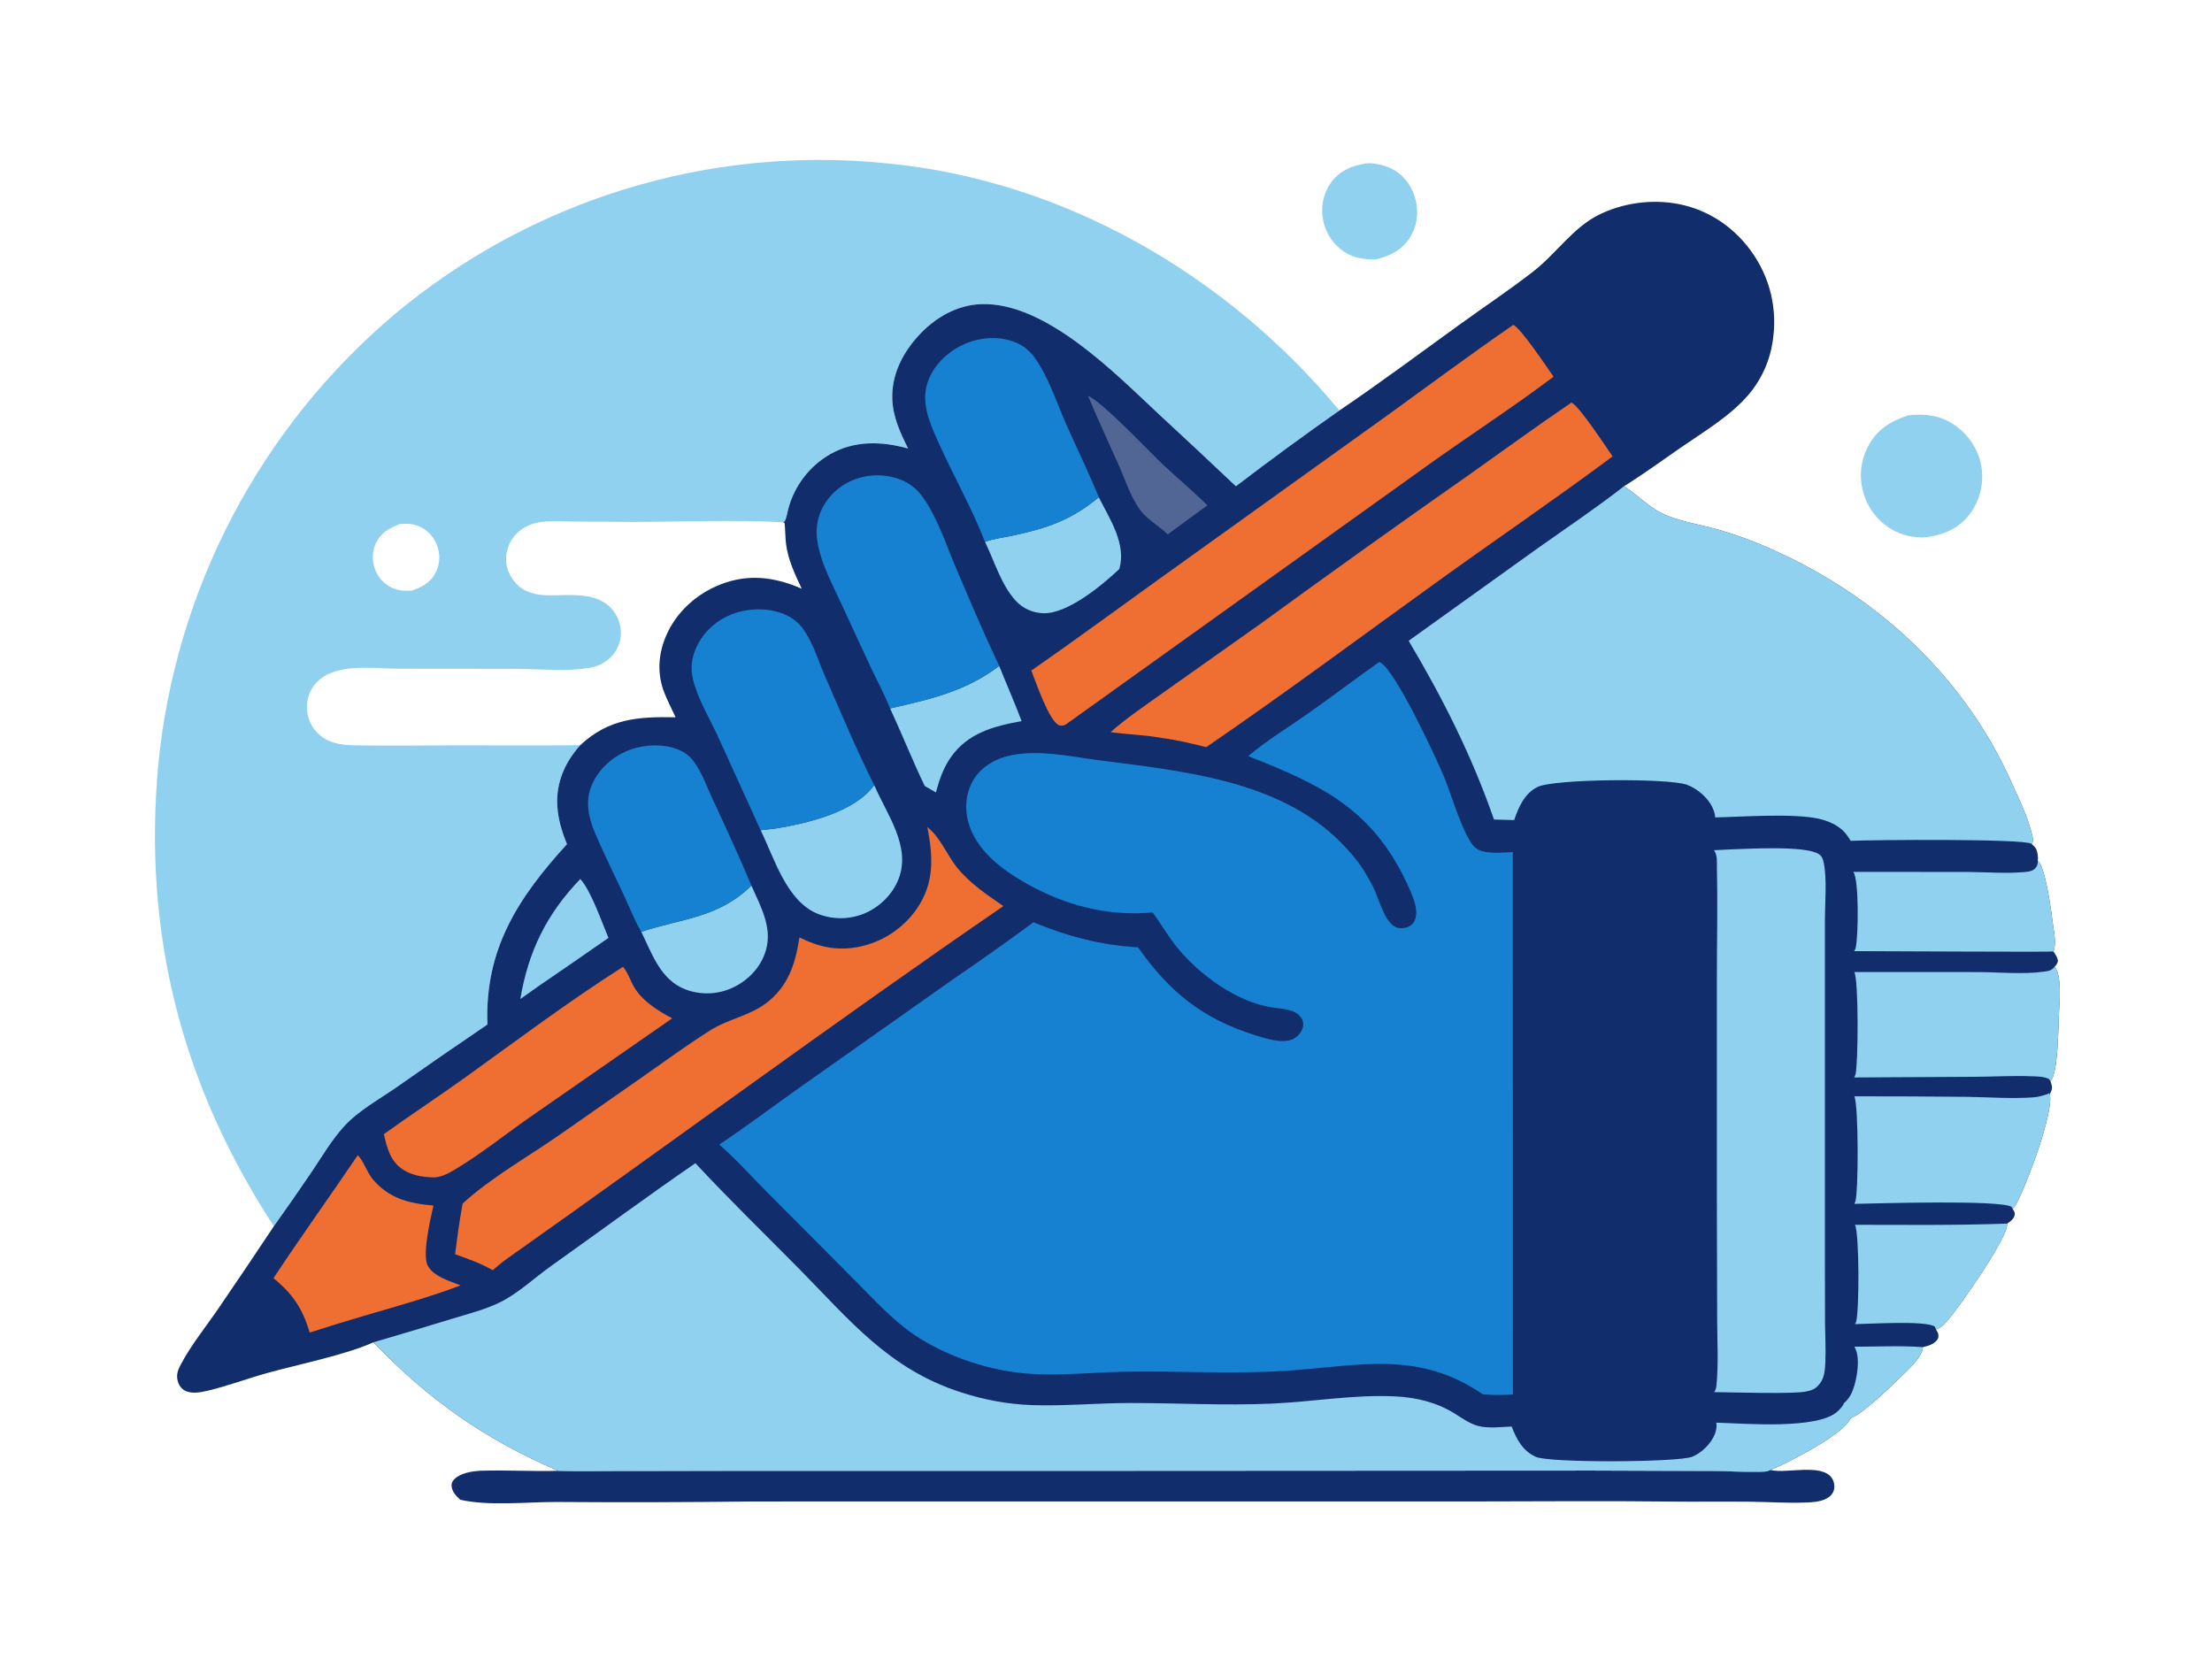 <?xml version="1.0" encoding="utf-8" ?>
<svg xmlns="http://www.w3.org/2000/svg" xmlns:xlink="http://www.w3.org/1999/xlink" width="1364" height="1023">
	<path fill="#91D1F0" transform="scale(0.999 0.999)" d="M843.074 100.866C848.924 100.281 856.257 102.336 861.221 105.423C867.831 109.534 872.236 116.413 873.946 123.943C875.698 131.664 874.571 139.886 870.308 146.614C865.427 154.316 858.095 158.002 849.46 160.027C842.162 160.223 835.972 159.52 829.714 155.419Q829.081 154.998 828.471 154.545Q827.86 154.093 827.272 153.61Q826.685 153.128 826.122 152.617Q825.559 152.106 825.023 151.568Q824.486 151.029 823.977 150.465Q823.468 149.9 822.987 149.311Q822.507 148.722 822.057 148.109Q821.606 147.497 821.187 146.863Q820.768 146.229 820.38 145.575Q819.993 144.92 819.639 144.248Q819.285 143.575 818.965 142.885Q818.645 142.196 818.359 141.491Q818.074 140.787 817.824 140.069Q817.574 139.351 817.36 138.621Q817.146 137.892 816.969 137.152Q816.791 136.413 816.651 135.666C815.165 127.923 816.763 119.56 821.296 113.071C826.638 105.425 834.169 102.356 843.074 100.866Z"/>
	<path fill="#91D1F0" transform="scale(0.999 0.999)" d="M1177.99 256.332C1188.37 255.243 1197.69 256.312 1206.48 262.366C1214.9 268.169 1221.06 277.212 1222.9 287.319Q1223.07 288.255 1223.19 289.199Q1223.31 290.143 1223.39 291.091Q1223.46 292.04 1223.49 292.991Q1223.52 293.942 1223.5 294.893Q1223.49 295.844 1223.42 296.794Q1223.36 297.743 1223.25 298.688Q1223.14 299.633 1222.98 300.572Q1222.83 301.51 1222.62 302.44Q1222.42 303.37 1222.18 304.289Q1221.93 305.207 1221.64 306.113Q1221.34 307.018 1221.01 307.909Q1220.67 308.799 1220.29 309.671Q1219.91 310.544 1219.49 311.397Q1219.07 312.25 1218.61 313.082Q1218.15 313.913 1217.64 314.721Q1217.14 315.529 1216.6 316.311C1210.61 324.828 1201.93 329.374 1191.85 331.15C1184.46 332.543 1176.48 331.211 1169.77 327.89Q1168.93 327.469 1168.11 327.006Q1167.29 326.543 1166.49 326.041Q1165.7 325.538 1164.93 324.996Q1164.16 324.455 1163.42 323.876Q1162.68 323.297 1161.96 322.682Q1161.25 322.067 1160.57 321.417Q1159.89 320.767 1159.24 320.085Q1158.59 319.402 1157.98 318.688Q1157.37 317.974 1156.79 317.231Q1156.21 316.487 1155.67 315.716Q1155.13 314.945 1154.63 314.148Q1154.13 313.351 1153.67 312.53Q1153.21 311.71 1152.79 310.867Q1152.37 310.024 1151.99 309.162Q1151.62 308.3 1151.28 307.42Q1150.95 306.539 1150.66 305.644Q1150.35 304.732 1150.09 303.806Q1149.82 302.88 1149.61 301.942Q1149.39 301.004 1149.22 300.056Q1149.05 299.108 1148.93 298.153Q1148.81 297.197 1148.74 296.237Q1148.67 295.277 1148.64 294.315Q1148.62 293.352 1148.65 292.39Q1148.67 291.427 1148.75 290.467Q1148.82 289.507 1148.94 288.552Q1149.06 287.597 1149.23 286.649Q1149.41 285.702 1149.62 284.764Q1149.84 283.826 1150.11 282.901Q1150.37 281.975 1150.68 281.064Q1151 280.153 1151.35 279.259Q1151.71 278.365 1152.11 277.49Q1152.51 276.615 1152.96 275.762C1158.45 265.109 1166.93 259.932 1177.99 256.332Z"/>
	<path fill="#122D6C" transform="scale(0.999 0.999)" d="M344.564 907.876C356.831 908.4 369.254 908.028 381.535 908.019L451.784 907.883L668.112 907.876L982.77 907.708L1057.13 907.967C1066.25 908.026 1075.51 908.654 1084.6 908.457C1086.88 908.407 1090.99 908.68 1092.73 907.286C1092.9 907.331 1093.06 907.381 1093.23 907.421C1102.66 909.734 1124.61 903.05 1130.8 912.445C1132.14 914.485 1132.6 917.412 1131.97 919.77C1131.3 922.219 1129.43 923.972 1127.22 925.09C1123.58 926.939 1119.29 927.23 1115.28 927.413C1103.67 927.941 1091.95 927.051 1080.34 926.94C1063.09 926.774 1045.84 927.036 1028.59 926.824C990.464 926.355 952.294 926.765 914.165 926.765L464.527 926.793Q403.913 927.532 343.295 927.099C325.051 927.119 301.592 929.703 284.162 925.745C281.577 923.496 279.127 920.944 278.749 917.324C278.598 915.876 279.067 914.623 280.005 913.525C283.674 909.23 291.635 907.997 296.957 907.819C312.783 907.292 328.711 908.341 344.564 907.876Z"/>
	<path fill="#91D1F0" transform="scale(0.999 0.999)" d="M169.027 756.922C111.879 669.122 88.114 576.094 97.733 471.592Q98.224 466.597 98.835 461.616Q99.447 456.634 100.178 451.669Q100.909 446.703 101.76 441.757Q102.61 436.811 103.58 431.886Q104.549 426.962 105.637 422.062Q106.725 417.163 107.93 412.291Q109.135 407.419 110.458 402.577Q111.78 397.736 113.218 392.927Q114.657 388.119 116.211 383.347Q117.764 378.575 119.433 373.841Q121.101 369.108 122.883 364.416Q124.664 359.724 126.559 355.077Q128.453 350.429 130.458 345.828Q132.464 341.228 134.58 336.677Q136.695 332.126 138.92 327.627Q141.145 323.128 143.477 318.685Q145.809 314.241 148.248 309.855Q150.687 305.468 153.23 301.142Q155.774 296.816 158.421 292.552Q161.068 288.288 163.817 284.089Q166.566 279.891 169.415 275.759Q172.264 271.628 175.212 267.566Q178.16 263.505 181.204 259.516Q184.249 255.526 187.389 251.611Q190.529 247.697 193.762 243.859Q196.995 240.02 200.32 236.261Q203.645 232.502 207.059 228.824Q210.473 225.147 213.975 221.552Q217.477 217.957 221.064 214.448Q224.652 210.939 228.323 207.517Q231.993 204.096 235.746 200.763Q239.498 197.431 243.329 194.19Q247.23 190.918 251.212 187.745Q255.194 184.571 259.253 181.498Q263.313 178.424 267.448 175.453Q271.583 172.482 275.79 169.615Q279.998 166.748 284.276 163.986Q288.553 161.225 292.899 158.571Q297.244 155.917 301.654 153.373Q306.064 150.828 310.536 148.394Q315.008 145.96 319.539 143.638Q324.071 141.316 328.658 139.108Q333.246 136.9 337.887 134.807Q342.529 132.714 347.221 130.737Q351.913 128.761 356.653 126.902Q361.392 125.043 366.177 123.302Q370.962 121.562 375.788 119.941Q380.615 118.321 385.48 116.821Q390.346 115.321 395.247 113.944Q400.148 112.566 405.083 111.31Q410.017 110.055 414.981 108.923Q419.944 107.791 424.935 106.783Q429.925 105.775 434.94 104.892Q439.954 104.009 444.988 103.251Q450.023 102.493 455.075 101.861Q460.126 101.229 465.192 100.723Q470.259 100.217 475.336 99.838Q480.413 99.458 485.498 99.205Q490.583 98.953 495.672 98.826Q500.762 98.701 505.853 98.701Q510.944 98.702 516.034 98.83Q521.124 98.958 526.208 99.213Q531.293 99.468 536.37 99.849Q541.447 100.23 546.513 100.738C655.906 110.923 757.158 169.391 826.729 253.393Q794.328 276.117 762.879 300.141Q739.177 277.721 715.22 255.574C688.224 230.387 645.394 186.349 605.68 187.727C590.637 188.249 577.353 195.982 567.279 206.833C557.115 217.782 550.148 231.438 550.787 246.675C551.244 257.56 555.768 267.253 560.52 276.838C544.252 272.333 527.474 271.778 512.402 280.361Q511.221 281.041 510.076 281.779Q508.93 282.516 507.822 283.31Q506.715 284.103 505.647 284.95Q504.58 285.796 503.555 286.695Q502.531 287.593 501.552 288.541Q500.573 289.489 499.643 290.484Q498.712 291.479 497.831 292.519Q496.95 293.559 496.122 294.641Q495.293 295.722 494.519 296.844Q493.745 297.965 493.027 299.124Q492.31 300.282 491.65 301.474Q490.99 302.666 490.39 303.89Q489.789 305.113 489.25 306.364Q488.711 307.616 488.234 308.892Q487.757 310.169 487.343 311.467Q486.93 312.766 486.581 314.083C485.89 316.626 485.587 319.521 484.339 321.847L483.35 322.354L484.282 322.764C484.801 327.141 484.638 331.573 485.206 335.939C486.445 345.453 490.77 354.777 494.87 363.377C478.386 356.193 462.204 354.001 445.046 360.627C430.176 366.37 417.642 377.528 411.237 392.234C406.242 403.7 405.471 416.111 410.145 427.792C412.172 432.859 414.709 437.802 417.016 442.75C394.04 442.273 375.774 443.483 358.172 459.961C348.647 470.605 343.159 483.074 344.014 497.552C344.495 505.709 346.881 513.523 349.972 521.044C319.677 554.318 299.139 585.921 300.866 632.383Q272.756 651.411 245.006 670.96C234.228 678.441 221.088 685.64 212.261 695.369C204.773 703.622 198.916 713.607 192.72 722.845Q181.092 740.036 169.027 756.922ZM358.172 459.961C375.774 443.483 394.04 442.273 417.016 442.75C414.709 437.802 412.172 432.859 410.145 427.792C405.471 416.111 406.242 403.7 411.237 392.234C417.642 377.528 430.176 366.37 445.046 360.627C462.204 354.001 478.386 356.193 494.87 363.377C490.77 354.777 486.445 345.453 485.206 335.939C484.638 331.573 484.801 327.141 484.282 322.764L483.35 322.354C452.108 320.686 420.644 322.207 389.366 322.149L354.671 321.926C347.693 321.853 340.517 321.248 333.587 322.256C328.564 322.987 323.652 325.024 319.855 328.44Q319.435 328.815 319.035 329.211Q318.634 329.607 318.254 330.022Q317.874 330.438 317.516 330.872Q317.157 331.306 316.821 331.758Q316.484 332.209 316.171 332.677Q315.858 333.145 315.568 333.628Q315.279 334.111 315.014 334.608Q314.75 335.105 314.51 335.614Q314.271 336.124 314.057 336.645Q313.844 337.166 313.656 337.697Q313.469 338.228 313.309 338.768Q313.149 339.308 313.016 339.855Q312.883 340.402 312.778 340.956Q312.673 341.509 312.596 342.067Q312.518 342.624 312.469 343.185Q312.42 343.746 312.399 344.309C312.174 350.498 314.637 356.057 318.868 360.484C323.988 365.839 331.142 367.358 338.296 367.45C351.005 367.614 367.215 365.068 376.97 375.129Q377.353 375.529 377.715 375.947Q378.078 376.365 378.419 376.801Q378.761 377.236 379.081 377.688Q379.4 378.14 379.698 378.607Q379.995 379.074 380.268 379.555Q380.542 380.036 380.792 380.53Q381.042 381.024 381.267 381.53Q381.492 382.036 381.692 382.552Q381.892 383.068 382.066 383.593Q382.24 384.119 382.388 384.652Q382.536 385.185 382.658 385.725Q382.78 386.265 382.875 386.811Q382.97 387.356 383.038 387.905Q383.106 388.455 383.147 389.007Q383.188 389.559 383.202 390.112Q383.216 390.666 383.202 391.219Q383.19 391.748 383.151 392.276Q383.113 392.805 383.047 393.33Q382.982 393.855 382.89 394.377Q382.799 394.898 382.681 395.414Q382.563 395.931 382.419 396.44Q382.275 396.95 382.105 397.451Q381.936 397.953 381.741 398.445Q381.547 398.938 381.328 399.42Q381.108 399.902 380.865 400.372Q380.622 400.842 380.355 401.3Q380.088 401.757 379.799 402.2Q379.509 402.643 379.198 403.072Q378.886 403.5 378.553 403.911Q378.221 404.323 377.868 404.718Q377.514 405.112 377.142 405.488Q376.769 405.864 376.378 406.221C372.918 409.411 368.713 411.356 364.099 412.173C349.649 414.731 334.08 412.928 319.459 412.855L246.162 412.784C233.42 412.679 216.924 410.501 204.894 415.101C195.892 418.543 190.006 425.631 189.467 435.409Q189.438 435.977 189.438 436.545Q189.437 437.113 189.466 437.681Q189.494 438.248 189.551 438.814Q189.608 439.379 189.694 439.941Q189.779 440.503 189.893 441.059Q190.007 441.616 190.149 442.166Q190.291 442.717 190.461 443.259Q190.63 443.801 190.827 444.335Q191.024 444.868 191.247 445.39Q191.47 445.913 191.72 446.423Q191.97 446.934 192.245 447.431Q192.52 447.928 192.82 448.411Q193.12 448.893 193.443 449.36Q193.767 449.827 194.114 450.277Q194.461 450.727 194.831 451.159Q195.2 451.59 195.591 452.003C201.896 458.727 210.291 459.898 219.108 460.064C240.12 460.457 261.207 460.092 282.225 460.068C307.532 460.039 332.869 460.272 358.172 459.961ZM246.714 323.497C240.172 326.035 234.937 328.892 231.889 335.532C229.538 340.652 229.595 346.595 231.622 351.805Q231.807 352.276 232.016 352.738Q232.225 353.2 232.456 353.651Q232.688 354.101 232.942 354.54Q233.195 354.978 233.471 355.404Q233.746 355.829 234.042 356.24Q234.338 356.651 234.655 357.047Q234.971 357.443 235.307 357.822Q235.642 358.202 235.997 358.564Q236.351 358.926 236.723 359.27Q237.095 359.614 237.483 359.94Q237.872 360.265 238.276 360.57Q238.681 360.875 239.1 361.16Q239.519 361.445 239.952 361.708Q240.384 361.971 240.83 362.213Q241.275 362.454 241.732 362.673Q242.189 362.892 242.656 363.088C246.491 364.72 250.238 364.848 254.34 364.534C260.669 362.286 266.06 359.349 269.107 353.029C271.577 347.906 271.799 342.179 269.855 336.841Q269.681 336.358 269.484 335.884Q269.287 335.409 269.066 334.946Q268.846 334.482 268.603 334.03Q268.359 333.577 268.094 333.138Q267.829 332.698 267.542 332.272Q267.256 331.846 266.948 331.434Q266.641 331.023 266.313 330.627Q265.986 330.232 265.64 329.853Q265.293 329.474 264.928 329.112Q264.563 328.751 264.181 328.408Q263.799 328.065 263.4 327.742Q263.001 327.418 262.587 327.115Q262.173 326.812 261.744 326.529Q261.315 326.247 260.873 325.986Q260.431 325.725 259.976 325.486Q259.522 325.247 259.056 325.031C254.953 323.142 251.102 323.162 246.714 323.497Z"/>
	<path fill="#122D6C" transform="scale(0.999 0.999)" d="M826.729 253.393C851.573 236.543 875.726 218.592 900.046 200.997C915.438 189.861 931.331 179.232 946.359 167.617C960.246 156.884 970.834 140.643 986.606 132.721C1001.59 125.196 1019.74 122.75 1036.16 125.954C1055.45 129.717 1071.83 141.233 1082.65 157.544C1094.11 174.81 1097.65 195.009 1093.38 215.21Q1092.95 217.177 1092.4 219.114Q1091.85 221.051 1091.18 222.951Q1090.51 224.85 1089.73 226.705Q1088.95 228.56 1088.05 230.364Q1087.15 232.167 1086.15 233.912Q1085.14 235.656 1084.03 237.336Q1082.92 239.016 1081.71 240.624Q1080.5 242.232 1079.19 243.763C1067.83 257.004 1051.4 266.624 1037.14 276.521C1026.42 283.968 1015.8 291.629 1004.8 298.671C1004.03 299.164 1003.27 299.67 1002.47 300.101C1010.32 305.113 1017.13 312.491 1025.37 316.589C1035.98 321.869 1048.29 323.508 1059.65 326.654Q1068.75 329.247 1077.63 332.525Q1086.51 335.803 1095.12 339.746C1159.79 368.781 1212.73 418.249 1241.83 483.375C1246.47 493.769 1251.89 504.656 1254.43 515.784C1254.91 517.926 1255.03 519.116 1254.18 521.151C1256.39 522.767 1257.34 524.505 1257.73 527.222C1257.93 528.635 1258.03 529.937 1257.82 531.346C1262.63 535.034 1266.25 563.356 1267.12 570.013C1267.74 574.741 1269.5 583.005 1267.43 587.288C1268.79 589.277 1270.05 590.82 1270.27 593.299C1269.79 594.916 1269.43 595.539 1268.23 596.727C1272.83 601.778 1271.18 619.541 1270.86 626.196C1270.49 634.017 1270.34 662.302 1265.86 667.086L1265.65 667.323C1266.61 670.062 1267.11 671.615 1265.78 674.284C1265.61 674.629 1265.42 674.964 1265.23 675.3C1267.99 686.302 1250.25 733.524 1243.83 744.327C1243.38 745.073 1242.94 745.562 1242.3 746.141C1243.24 747.603 1243.9 748.408 1243.49 750.279C1243.03 752.385 1240.68 754.208 1238.94 755.264C1239.67 763.743 1209.58 806.259 1202.87 814.225C1200.75 816.748 1198.22 819.679 1194.98 820.682C1195.99 822.062 1196.66 823.275 1196.5 825.045C1196.34 826.753 1195.08 828.025 1193.73 828.949C1191.64 830.377 1189.32 830.955 1186.9 831.522C1186.81 837.612 1176.91 846.335 1172.54 850.585C1166.75 856.205 1149.32 873.065 1142.31 875.365C1138.52 884.965 1105.22 902.017 1095.48 906.223C1094.58 906.616 1093.67 906.962 1092.73 907.286C1090.99 908.68 1086.88 908.407 1084.6 908.457C1075.51 908.654 1066.25 908.026 1057.13 907.967L982.77 907.708L668.112 907.876L451.784 907.883L381.535 908.019C369.254 908.028 356.831 908.4 344.564 907.876C298.609 888.111 265.071 864.241 230.424 828.561C214.538 835.94 183.506 842.395 165.536 847.341C152.903 850.818 140.469 855.566 127.732 858.539C123.391 859.552 117.253 860.614 113.337 857.898C111.219 856.429 109.875 853.881 109.47 851.371C108.939 848.078 109.883 845.537 111.367 842.681C117.509 830.86 126.574 819.631 134.155 808.636Q151.776 782.904 169.027 756.922Q181.092 740.036 192.72 722.845C198.916 713.607 204.773 703.622 212.261 695.369C221.088 685.64 234.228 678.441 245.006 670.96Q272.756 651.411 300.866 632.383C299.139 585.921 319.677 554.318 349.972 521.044C346.881 513.523 344.495 505.709 344.014 497.552C343.159 483.074 348.647 470.605 358.172 459.961C375.774 443.483 394.04 442.273 417.016 442.75C414.709 437.802 412.172 432.859 410.145 427.792C405.471 416.111 406.242 403.7 411.237 392.234C417.642 377.528 430.176 366.37 445.046 360.627C462.204 354.001 478.386 356.193 494.87 363.377C490.77 354.777 486.445 345.453 485.206 335.939C484.638 331.573 484.801 327.141 484.282 322.764L483.35 322.354L484.339 321.847C485.587 319.521 485.89 316.626 486.581 314.083Q486.93 312.766 487.343 311.467Q487.757 310.169 488.234 308.892Q488.711 307.616 489.25 306.364Q489.789 305.113 490.39 303.89Q490.99 302.666 491.65 301.474Q492.31 300.282 493.027 299.124Q493.745 297.965 494.519 296.844Q495.293 295.722 496.122 294.641Q496.95 293.559 497.831 292.519Q498.712 291.479 499.643 290.484Q500.573 289.489 501.552 288.541Q502.531 287.593 503.555 286.695Q504.58 285.796 505.647 284.95Q506.715 284.103 507.822 283.31Q508.93 282.516 510.076 281.779Q511.221 281.041 512.402 280.361C527.474 271.778 544.252 272.333 560.52 276.838C555.768 267.253 551.244 257.56 550.787 246.675C550.148 231.438 557.115 217.782 567.279 206.833C577.353 195.982 590.637 188.249 605.68 187.727C645.394 186.349 688.224 230.387 715.22 255.574Q739.177 277.721 762.879 300.141Q794.328 276.117 826.729 253.393Z"/>
	<path fill="#91D1F0" transform="scale(0.999 0.999)" d="M358.183 542.575C364.777 549.668 371.553 569.493 375.579 578.905Q354.175 593.848 332.612 608.56Q326.853 612.56 321.165 616.661C326.092 587.272 337.434 564.125 358.183 542.575Z"/>
	<path fill="#516694" transform="scale(0.999 0.999)" d="M671.579 244.373C680.391 247.924 709.214 278.678 717.735 286.646C726.851 295.17 736.391 303.155 745.276 311.942L734.002 320.145L720.805 329.842C715.745 324.873 708.665 320.998 704.345 315.52C698.267 307.814 694.499 295.994 690.465 286.969C684.131 272.795 677.603 258.681 671.579 244.373Z"/>
	<path fill="#91D1F0" transform="scale(0.999 0.999)" d="M616.755 411.042C621.312 422.423 626.273 433.624 630.593 445.102C613.311 448.26 597.225 452.42 586.67 467.75C582.186 474.262 579.726 481.552 577.704 489.126L570.793 485.165C563.226 469.404 556.783 453.125 549.421 437.279C574.114 431.645 596.19 426.719 616.755 411.042Z"/>
	<path fill="#91D1F0" transform="scale(0.999 0.999)" d="M395.811 575.141C421.067 566.849 443.486 566.62 463.807 546.621C469.852 560.28 477.694 573.812 471.959 589.014C468.427 598.379 460.795 605.862 451.7 609.88Q450.857 610.258 449.997 610.593Q449.137 610.929 448.261 611.221Q447.385 611.514 446.496 611.763Q445.607 612.013 444.707 612.218Q443.807 612.423 442.897 612.584Q441.988 612.744 441.072 612.86Q440.156 612.975 439.235 613.046Q438.315 613.116 437.392 613.141Q436.469 613.166 435.546 613.145Q434.622 613.124 433.702 613.058Q432.781 612.992 431.864 612.88Q430.947 612.769 430.037 612.613Q429.127 612.456 428.226 612.255Q427.325 612.054 426.435 611.809Q425.545 611.563 424.668 611.274Q423.791 610.986 422.929 610.654C407.552 604.6 402.555 588.779 395.811 575.141Z"/>
	<path fill="#91D1F0" transform="scale(0.999 0.999)" d="M678.22 306.953C684.962 320.269 695.498 335.938 690.845 351.293C680.285 361.227 658.889 379.077 643.869 378.516C637.34 378.272 631.308 375.56 626.886 370.73C617.951 360.972 613.735 346.187 608.002 334.482C613.03 332.514 619.289 331.83 624.597 330.697C645.944 326.142 661.02 321.204 678.22 306.953Z"/>
	<path fill="#91D1F0" transform="scale(0.999 0.999)" d="M539.612 484.617C547.337 502.619 562.667 522.528 554.537 542.825C550.791 552.177 543.007 559.813 533.773 563.745Q532.904 564.112 532.018 564.435Q531.132 564.758 530.232 565.038Q529.331 565.317 528.418 565.552Q527.504 565.786 526.581 565.976Q525.657 566.165 524.725 566.309Q523.793 566.453 522.855 566.551Q521.917 566.648 520.976 566.7Q520.034 566.751 519.091 566.756Q518.148 566.761 517.206 566.72Q516.264 566.678 515.325 566.591Q514.386 566.503 513.453 566.369Q512.519 566.235 511.594 566.055Q510.668 565.876 509.752 565.651Q508.836 565.426 507.933 565.156Q507.029 564.886 506.14 564.572Q505.251 564.258 504.378 563.901C485.395 555.93 477.944 529.746 469.538 512.514C472.458 511.968 475.544 511.906 478.502 511.428C498.124 508.254 527.533 501.371 539.612 484.617Z"/>
	<path fill="#91D1F0" transform="scale(0.999 0.999)" d="M1145 756C1176.27 756.042 1207.69 756.411 1238.94 755.264C1239.67 763.743 1209.58 806.259 1202.87 814.225C1200.75 816.748 1198.22 819.679 1194.98 820.682C1194.83 819.808 1194.51 819.398 1194.04 818.663C1186.97 815.021 1154.49 817.21 1144.97 817.331C1145.43 816.567 1145.46 816.636 1145.68 815.902C1147.69 809.33 1147.71 761.488 1145 756Z"/>
	<path fill="#91D1F0" transform="scale(0.999 0.999)" d="M1257.82 531.346C1262.63 535.034 1266.25 563.356 1267.12 570.013C1267.74 574.741 1269.5 583.005 1267.43 587.288C1266.68 587.738 1156.7 587.053 1144.42 587.087C1145.08 586.244 1145.3 585.765 1145.52 584.689C1147.01 577.345 1147.61 543.323 1143.98 538.162L1214.09 538.21C1225.74 538.275 1237.78 539.316 1249.37 538.301C1251.76 538.092 1254.61 537.827 1256.31 535.927C1257.75 534.323 1257.77 533.364 1257.82 531.346Z"/>
	<path fill="#EF6E31" transform="scale(0.999 0.999)" d="M220.83 713.074C224.656 716.914 226.403 723.498 230.141 727.938C240.198 739.881 252.662 742.897 267.569 744.12C265.721 752.044 260.704 773.827 263.831 780.77C266.971 787.743 277.773 790.798 284.301 793.414C264.616 800.861 244.291 806.433 224.114 812.371Q207.56 817.215 191.152 822.535C186.825 807.789 180.717 798.676 168.797 788.961C185.714 763.367 203.632 738.476 220.83 713.074Z"/>
	<path fill="#91D1F0" transform="scale(0.999 0.999)" d="M1144.59 676.702Q1179.33 676.682 1214.06 677.026C1227.55 677.22 1241.78 678.331 1255.2 677.331C1258.44 677.09 1261.43 676.176 1264.48 675.08L1264.83 674.641L1265.23 675.3C1267.99 686.302 1250.25 733.524 1243.83 744.327C1243.38 745.073 1242.94 745.562 1242.3 746.141L1241.56 744.87C1233.67 740.502 1158.86 742.842 1144.6 743.082C1144.89 742.487 1144.97 742.358 1145.17 741.782C1147.21 736.003 1147.23 681.913 1144.59 676.702Z"/>
	<path fill="#1581D0" transform="scale(0.999 0.999)" d="M395.811 575.141C391.6 568.013 388.587 560.032 385.074 552.527C379.131 539.829 372.855 527.197 367.346 514.304C363.291 504.814 361.069 494.865 365.116 484.973C369.119 475.192 377.534 467.454 387.215 463.438C396.645 459.525 409.354 458.757 418.886 462.768C422.471 464.277 425.684 466.58 428.028 469.707C433.238 476.659 436.366 485.775 440.029 493.632C448.223 511.206 456.32 528.732 463.807 546.621C443.486 566.62 421.067 566.849 395.811 575.141Z"/>
	<path fill="#EF6E31" transform="scale(0.999 0.999)" d="M384.55 596.771C387.258 599.878 388.718 604.118 390.581 607.77C395.47 617.354 405.726 623.691 414.922 628.578L326.707 689.853C311.403 700.522 296.565 712.575 280.524 722.053C276.513 724.423 273.035 726.348 268.323 726.755C261.733 726.646 255.087 725.81 249.352 722.317C241.045 717.259 238.983 708.915 236.942 700.074C253.981 687.8 271.516 676.319 288.547 664.056C320.162 641.292 351.671 617.664 384.55 596.771Z"/>
	<path fill="#91D1F0" transform="scale(0.999 0.999)" d="M1268.23 596.727C1272.83 601.778 1271.18 619.541 1270.86 626.196C1270.49 634.017 1270.34 662.302 1265.86 667.086L1265.65 667.323L1264.72 666.019C1261.55 664.368 1257.3 664.471 1253.78 664.328C1242.38 663.864 1230.87 664.585 1219.45 664.655L1144.52 665.057C1144.86 664.41 1145.15 663.835 1145.33 663.121C1147 656.521 1147.33 604.564 1144.55 599.979L1221.23 600.016C1234.52 600.092 1248.72 601.546 1261.87 599.728C1264.6 599.35 1266.52 598.99 1268.23 596.727Z"/>
	<path fill="#1581D0" transform="scale(0.999 0.999)" d="M608.002 334.482C599.809 313.42 588.374 293.468 579.149 272.814C573.689 260.593 567.881 247.857 573.117 234.522C577.128 224.307 585.929 216.383 595.899 212.131C605.6 207.994 617.247 207.328 627.079 211.441C631.802 213.417 635.643 216.552 638.624 220.706C647.229 232.697 652.11 248.368 658.095 261.856C664.787 276.938 672.053 291.62 678.22 306.953C661.02 321.204 645.944 326.142 624.597 330.697C619.289 331.83 613.03 332.514 608.002 334.482Z"/>
	<path fill="#1581D0" transform="scale(0.999 0.999)" d="M469.538 512.514C469.507 512.457 469.472 512.402 469.444 512.343L443.164 454.583C438.092 443.604 430.69 431.348 427.816 419.618C426.483 414.18 426.62 408.726 428.342 403.391C431.495 393.622 438.875 385.467 447.971 380.839C458.107 375.682 471.006 374.627 481.809 378.256C487.226 380.076 492.105 383.267 495.508 387.907C501.921 396.651 505.227 408.295 509.572 418.203C519.274 440.328 528.76 463.053 539.612 484.617C527.533 501.371 498.124 508.254 478.502 511.428C475.544 511.906 472.458 511.968 469.538 512.514Z"/>
	<path fill="#1581D0" transform="scale(0.999 0.999)" d="M549.421 437.279C545.94 428.56 541.378 420.119 537.349 411.625L518.582 371.117C513.538 360.236 507.632 349.088 505.079 337.307C503.658 330.75 503.613 324.197 505.814 317.803C508.877 308.902 515.901 301.366 524.349 297.299Q525.231 296.876 526.132 296.497Q527.033 296.118 527.952 295.784Q528.871 295.449 529.805 295.161Q530.739 294.872 531.686 294.629Q532.633 294.387 533.591 294.191Q534.548 293.995 535.515 293.846Q536.481 293.698 537.454 293.597Q538.426 293.496 539.402 293.442Q540.378 293.389 541.356 293.384Q542.334 293.379 543.31 293.422Q544.287 293.465 545.261 293.555Q546.234 293.646 547.202 293.784Q548.17 293.923 549.13 294.109Q550.089 294.294 551.039 294.527Q551.989 294.76 552.926 295.038Q553.863 295.317 554.785 295.642C560.64 297.694 565.382 301.185 569.082 306.168C578.384 318.694 583.743 335.643 589.824 349.943C598.513 370.375 607.239 390.983 616.755 411.042C596.19 426.719 574.114 431.645 549.421 437.279Z"/>
	<path fill="#EF6E31" transform="scale(0.999 0.999)" d="M969.948 248.519C974.26 249.776 991.517 276.233 995.407 281.729C960.152 307.92 923.711 332.742 888.055 358.424C840.346 392.788 793.047 427.988 744.532 461.196C735.587 458.949 726.549 456.734 717.39 455.574C707.102 453.622 695.953 453.384 685.503 451.922C695.359 443.183 706.498 435.76 717.196 428.091L778.345 384.819Q842.192 338.306 906.891 292.987C927.898 278.117 948.633 262.958 969.948 248.519Z"/>
	<path fill="#EF6E31" transform="scale(0.999 0.999)" d="M934.029 200.575C938.39 201.945 955.203 227.23 958.942 232.519C933.702 251.55 906.954 268.819 881.234 287.226L658.834 446.51C658.243 446.897 657.546 447.421 656.86 447.647C655.79 448 654.646 448.037 653.624 447.605C647.506 445.019 639.342 420.836 636.586 413.916C662.967 395.606 688.861 376.49 714.961 357.778L855.428 257.027C881.618 238.165 907.426 218.867 934.029 200.575Z"/>
	<path fill="#EF6E31" transform="scale(0.999 0.999)" d="M572.411 510.531C580.253 516.482 584.553 527.867 590.77 535.543C598.63 545.248 609.173 552.278 619.358 559.285C515.934 630.264 415.056 704.835 312.605 777.194C309.661 779.29 306.911 781.72 304.124 784.022C296.806 779.785 288.86 777.034 280.935 774.183C282.207 763.758 283.656 753.193 285.571 742.867C303.242 726.773 325.38 714.395 345.024 700.729L398.393 663.456C411.69 654.106 424.87 644.517 438.625 635.844C449.362 629.075 462.122 627.144 472.535 619.474C486.461 609.217 490.981 594.945 493.463 578.612C505.02 584.413 516.144 586.97 529.048 584.642Q530.429 584.392 531.797 584.074Q533.165 583.757 534.515 583.373Q535.866 582.989 537.196 582.539Q538.526 582.089 539.832 581.575Q541.138 581.061 542.418 580.483Q543.698 579.905 544.948 579.266Q546.198 578.626 547.415 577.926Q548.632 577.226 549.813 576.467Q550.994 575.708 552.137 574.892Q553.28 574.077 554.381 573.206Q555.483 572.335 556.54 571.411Q557.598 570.488 558.609 569.513Q559.62 568.539 560.582 567.516Q561.544 566.494 562.455 565.425Q563.366 564.356 564.223 563.244Q565.081 562.133 565.883 560.98C576.96 544.771 575.921 528.865 572.411 510.531Z"/>
	<path fill="#91D1F0" transform="scale(0.999 0.999)" d="M1067.33 524.332C1078.71 523.948 1114.15 521.821 1122.57 527.126C1124.65 528.442 1125.23 530.319 1125.72 532.652C1127.79 542.503 1126.44 557.177 1126.44 567.574L1126.44 638.947L1126.44 779.176L1126.51 816.944C1126.59 824.86 1127.04 832.915 1126.7 840.821C1126.52 845.088 1126.25 849.764 1123.75 853.386C1121.68 856.372 1119.41 857.997 1115.85 858.66C1109.54 860.81 1067.27 859.297 1058 859.302C1059.01 858.08 1059.3 856.879 1059.46 855.306C1060.83 842.284 1059.96 828.318 1059.93 815.22L1059.74 740.848L1059.74 605.091C1059.75 582.175 1060.29 559.22 1059.77 536.311C1059.68 532.656 1060.29 527.75 1057.95 524.776Q1062.64 524.636 1067.33 524.332Z"/>
	<path fill="#91D1F0" transform="scale(0.999 0.999)" d="M869.496 395.532L949.002 338.521C966.934 325.816 985.135 313.636 1002.47 300.101C1010.32 305.113 1017.13 312.491 1025.37 316.589C1035.98 321.869 1048.29 323.508 1059.65 326.654Q1068.75 329.247 1077.63 332.525Q1086.51 335.803 1095.12 339.746C1159.79 368.781 1212.73 418.249 1241.83 483.375C1246.47 493.769 1251.89 504.656 1254.43 515.784C1254.91 517.926 1255.03 519.116 1254.18 521.151C1254.09 521.047 1254.01 520.928 1253.9 520.839C1249.98 517.601 1154.62 518.381 1142.37 519.01C1140.96 516.801 1139.58 514.61 1137.67 512.794C1133.54 508.853 1127.95 506.534 1122.44 505.328C1106.72 501.886 1075.37 504.198 1058.67 504.554C1058.61 502.525 1058.04 500.748 1057.23 498.905C1054.42 492.486 1047.71 486.727 1041.18 484.363C1029.84 480.264 959.025 480.657 948.824 485.852C940.967 489.853 937.289 498.315 934.634 506.199L922.169 505.863C908.558 466.657 890.637 431.108 869.496 395.532Z"/>
	<path fill="#91D1F0" transform="scale(0.999 0.999)" d="M230.424 828.561Q255.105 821.355 279.69 813.824C289.204 810.902 299.29 808.395 308.247 804.039C319.846 798.398 329.738 788.839 340.22 781.393C369.897 760.311 399.256 738.609 429.241 717.984C449.937 740.234 471.71 761.37 493.051 782.989C524.821 815.171 548.661 845.157 593.418 859.494C607.802 864.102 621.891 866.773 637.01 867.301C657.117 868.002 677.371 866.019 697.496 866.013C726.608 866.004 755.757 867.665 784.864 866.392C810.298 865.279 835.707 860.685 861.228 861.925C874.124 862.551 886.555 865.525 897.622 872.342C902.444 875.311 907.076 878.809 912.641 880.245C918.798 881.834 926.758 880.742 933.077 880.537C936.13 888.412 939.917 895.65 948.014 899.254C956.633 903.09 1035.61 902.686 1044.48 899.194C1050.32 896.895 1056.37 890.921 1058.56 885.018C1059.34 882.897 1059.88 880.387 1059.35 878.138C1076.66 878.602 1122.19 882.576 1134.31 871.141C1135.86 869.679 1137.45 867.995 1138.28 866.019C1142.31 862.647 1144.07 857.779 1145.26 852.788C1146.71 846.661 1148.07 836.862 1144.59 831.266C1158.56 831.248 1172.98 830.508 1186.9 831.522C1186.81 837.612 1176.91 846.335 1172.54 850.585C1166.75 856.205 1149.32 873.065 1142.31 875.365C1138.52 884.965 1105.22 902.017 1095.48 906.223C1094.58 906.616 1093.67 906.962 1092.73 907.286C1090.99 908.68 1086.88 908.407 1084.6 908.457C1075.51 908.654 1066.25 908.026 1057.13 907.967L982.77 907.708L668.112 907.876L451.784 907.883L381.535 908.019C369.254 908.028 356.831 908.4 344.564 907.876C298.609 888.111 265.071 864.241 230.424 828.561Z"/>
	<path fill="#1581D0" transform="scale(0.999 0.999)" d="M851.364 408.591C860.683 411.849 887.3 469.696 891.508 479.888C895.789 490.256 903.169 515.799 910.06 522.743C915.048 527.77 927.324 526.155 933.789 525.961L933.849 860.741C927.629 861.134 921.507 861.201 915.295 860.643C875.262 833.237 839.119 843.087 794.322 846.082C760.372 848.352 726.616 846.017 692.7 846.733C671.358 847.183 649.379 849.851 628.146 847.257C606.393 844.6 582.492 836.216 564.32 823.889C550.444 814.476 538.592 801.227 526.786 789.401L473.469 735.871C463.681 725.998 454.445 715.629 443.949 706.481C460.92 695.196 477.267 682.812 493.917 671.044L588.925 604.008Q613.747 587.107 637.903 569.265C659.36 578.086 679.262 583.363 702.442 584.755C721.905 612.309 742.017 628.631 774.403 638.898C780.864 640.946 792.296 644.648 798.554 641.136C801.257 639.619 803.531 637.049 804.221 633.971C804.697 631.848 804.262 629.713 802.987 627.952C799.195 622.711 790.825 622.685 785.038 621.803C763.36 618.499 740.431 601.746 726.77 585.044C721.14 578.161 716.754 570.374 711.469 563.225C683.864 565.71 657.895 559.012 633.839 545.514C618.641 536.986 602.442 524.975 597.645 507.358C595.363 498.975 596.16 489.498 600.528 481.903C605.013 474.106 612.96 469.014 621.541 466.783C639.445 462.127 660.584 466.959 678.611 469.296C729.282 475.863 788.983 481.448 827.135 519.466C832.63 524.942 837.949 531.095 842.05 537.674C844.239 541.185 846.316 544.814 848.089 548.552C851.233 555.181 854.563 568.765 861.281 572.16C863.484 573.273 866.606 573.065 868.859 572.225C870.982 571.433 872.516 569.903 873.366 567.807C875.621 562.244 872.629 554.689 870.395 549.578C849.006 500.639 817.711 485.196 770.445 466.718C781.99 457.008 795.183 448.956 807.538 440.299C822.303 429.954 836.614 418.967 851.364 408.591Z"/>
</svg>
